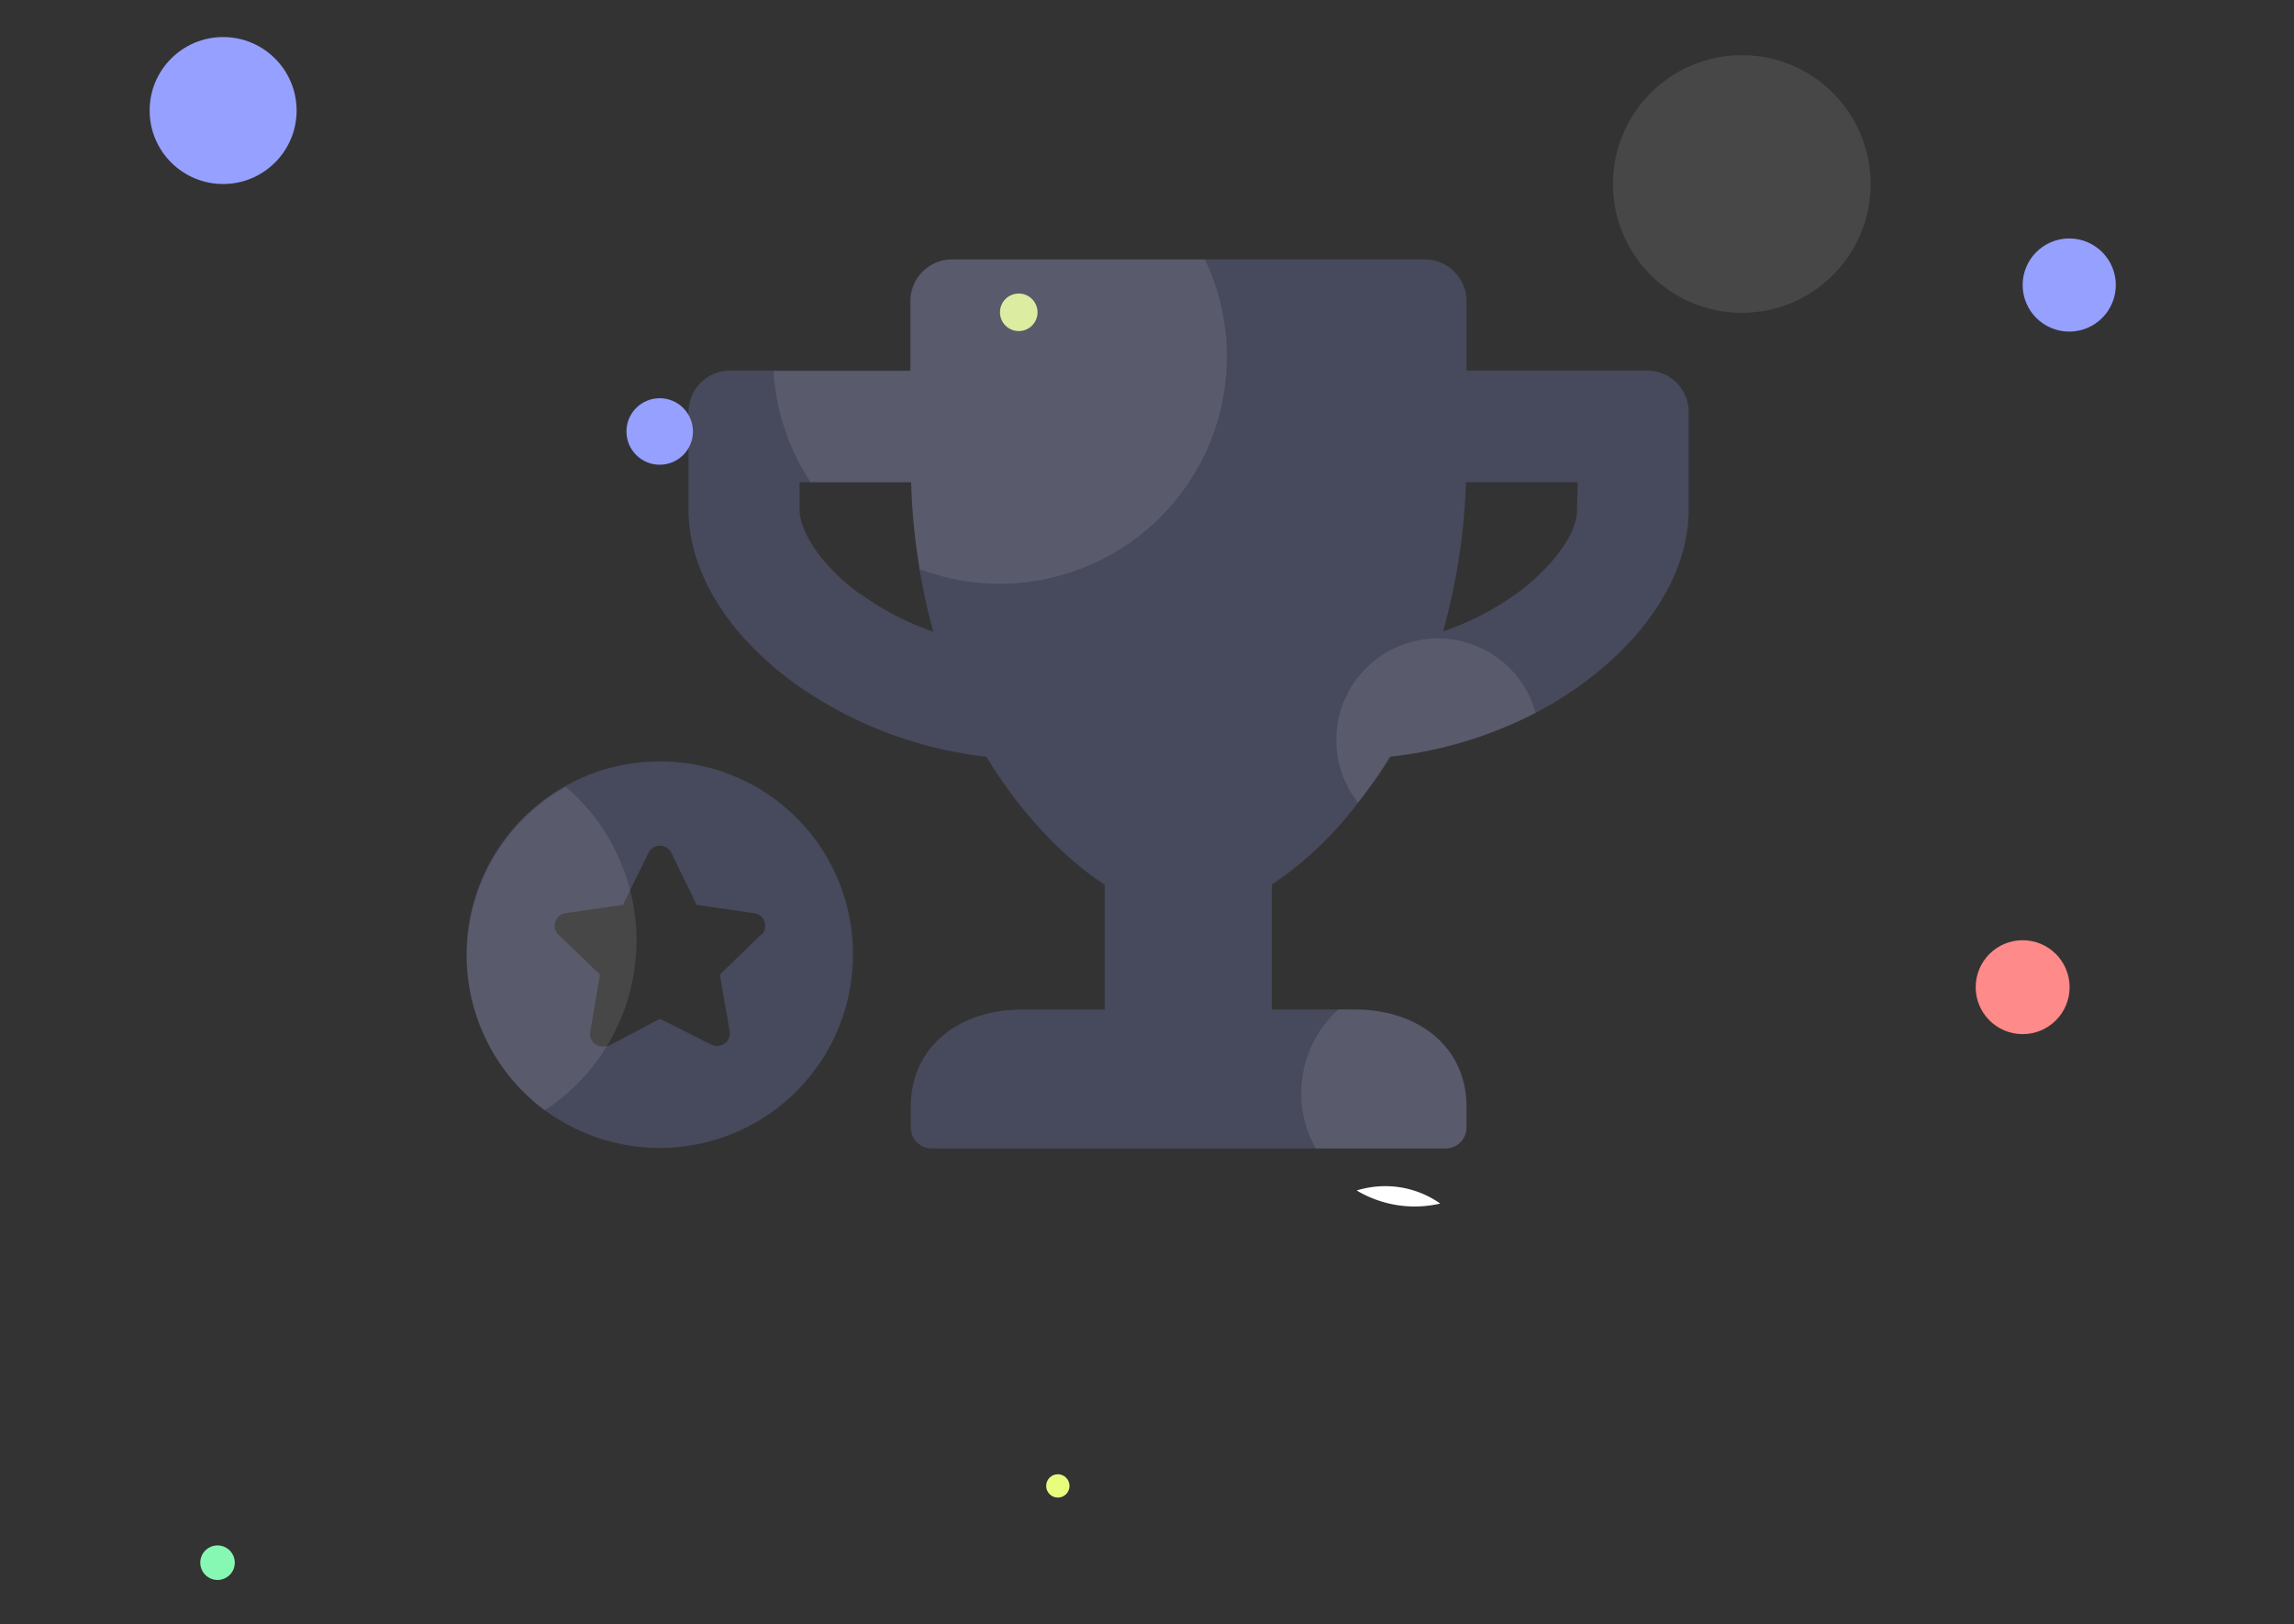 <svg id="Layer_1" data-name="Layer 1" xmlns="http://www.w3.org/2000/svg" viewBox="0 0 180.75 128"><rect x="0" y="0" width="180.75" height="128" fill="#333333" stroke="none"/><defs><style>.cls-1,.cls-6{fill:#96a0ff;}.cls-2{fill:#87f7b4;}.cls-3{fill:#ff8a8a;}.cls-4{fill:#e8fc7d;}.cls-5,.cls-7{fill:#fff;}.cls-5{opacity:0.1;}.cls-6{opacity:0.2;}</style></defs><title>icon-done</title><circle class="cls-1" cx="51.98" cy="34" r="2.62"/><circle class="cls-2" cx="17.14" cy="123.14" r="1.36"/><circle class="cls-3" cx="159.37" cy="77.79" r="3.7"/><circle class="cls-1" cx="17.58" cy="8.71" r="5.79"/><circle class="cls-4" cx="80.27" cy="24.61" r="1.48"/><circle class="cls-4" cx="83.35" cy="117.09" r="0.92"/><circle class="cls-1" cx="163.04" cy="22.46" r="3.67"/><path class="cls-5" d="M113.48,94.84a9,9,0,0,1-2,.23,8.92,8.92,0,0,1-4.58-1.26,7.61,7.61,0,0,1,2.25-.34A7.53,7.53,0,0,1,113.48,94.84Z"/><circle class="cls-5" cx="137.24" cy="14.5" r="10.15"/><path class="cls-6" d="M129.78,29.2H115.55V23.73a3.29,3.29,0,0,0-3.29-3.29H75a3.29,3.29,0,0,0-3.29,3.29V29.2H57.53a3.27,3.27,0,0,0-3.28,3.28v7.67c0,4.88,3.08,9.9,8.47,13.78a32.12,32.12,0,0,0,15,5.7c4.3,7.13,9.32,10.07,9.32,10.07v9.85H80.52c-4.83,0-8.76,2.84-8.76,7.67v1.64A1.65,1.65,0,0,0,73.4,90.5h40.51a1.65,1.65,0,0,0,1.64-1.64V87.22c0-4.83-3.93-7.67-8.76-7.67h-6.57V69.7A27.56,27.56,0,0,0,107,63.25a36.06,36.06,0,0,0,2.49-3.62A32.69,32.69,0,0,0,121,56.17a28.52,28.52,0,0,0,3.63-2.24C130,50,133.06,45,133.06,40.15V32.48A3.27,3.27,0,0,0,129.78,29.2Zm-62,17.62C64.5,44.42,63,41.73,63,40.15V38h8.79a51.27,51.27,0,0,0,.67,6.88h0a44.28,44.28,0,0,0,1.08,4.9A21.87,21.87,0,0,1,67.83,46.82Zm56.48-6.67c0,2.2-2.43,4.94-4.83,6.67a22.08,22.08,0,0,1-5.72,2.93A49.66,49.66,0,0,0,115.51,38h8.8Z"/><path class="cls-6" d="M52,60A15.23,15.23,0,1,0,67.21,75.28,15.18,15.18,0,0,0,52,60Zm8,13.61-3.28,3.19.78,4.52a1,1,0,0,1-1.44,1L52,80.28l-4.06,2.14-.14,0a1,1,0,0,1-1.3-1.1l.78-4.52L44,73.66a1,1,0,0,1,.55-1.7l4.53-.66.58-1.18,1.45-2.93a1,1,0,0,1,.89-.55,1,1,0,0,1,.89.55l2,4.11,4.53.66A1,1,0,0,1,60,73.66Z"/><path class="cls-5" d="M96.67,28.13A17.9,17.9,0,0,1,72.46,44.85h0A51.27,51.27,0,0,1,71.79,38H63.87a17.75,17.75,0,0,1-2.92-8.76H71.76V23.73A3.29,3.29,0,0,1,75,20.44H94.94A17.84,17.84,0,0,1,96.67,28.13Z"/><path class="cls-7" d="M113.48,94.84a9,9,0,0,1-2,.23,8.92,8.92,0,0,1-4.58-1.26,7.61,7.61,0,0,1,2.25-.34A7.53,7.53,0,0,1,113.48,94.84Z"/><path class="cls-5" d="M115.55,87.22v1.64a1.65,1.65,0,0,1-1.64,1.64H103.67a8.79,8.79,0,0,1-1.14-4.35,8.9,8.9,0,0,1,2.92-6.6h1.34C111.62,79.55,115.55,82.39,115.55,87.22Z"/><path class="cls-5" d="M50.15,74.09A16,16,0,0,1,42.91,87.5,15.23,15.23,0,0,1,44.59,62a16,16,0,0,1,5.06,8.15A15.76,15.76,0,0,1,50.15,74.09Z"/><path class="cls-5" d="M121,56.17a32.69,32.69,0,0,1-11.42,3.46A36.06,36.06,0,0,1,107,63.25,8,8,0,1,1,121,56.17Z"/></svg>
